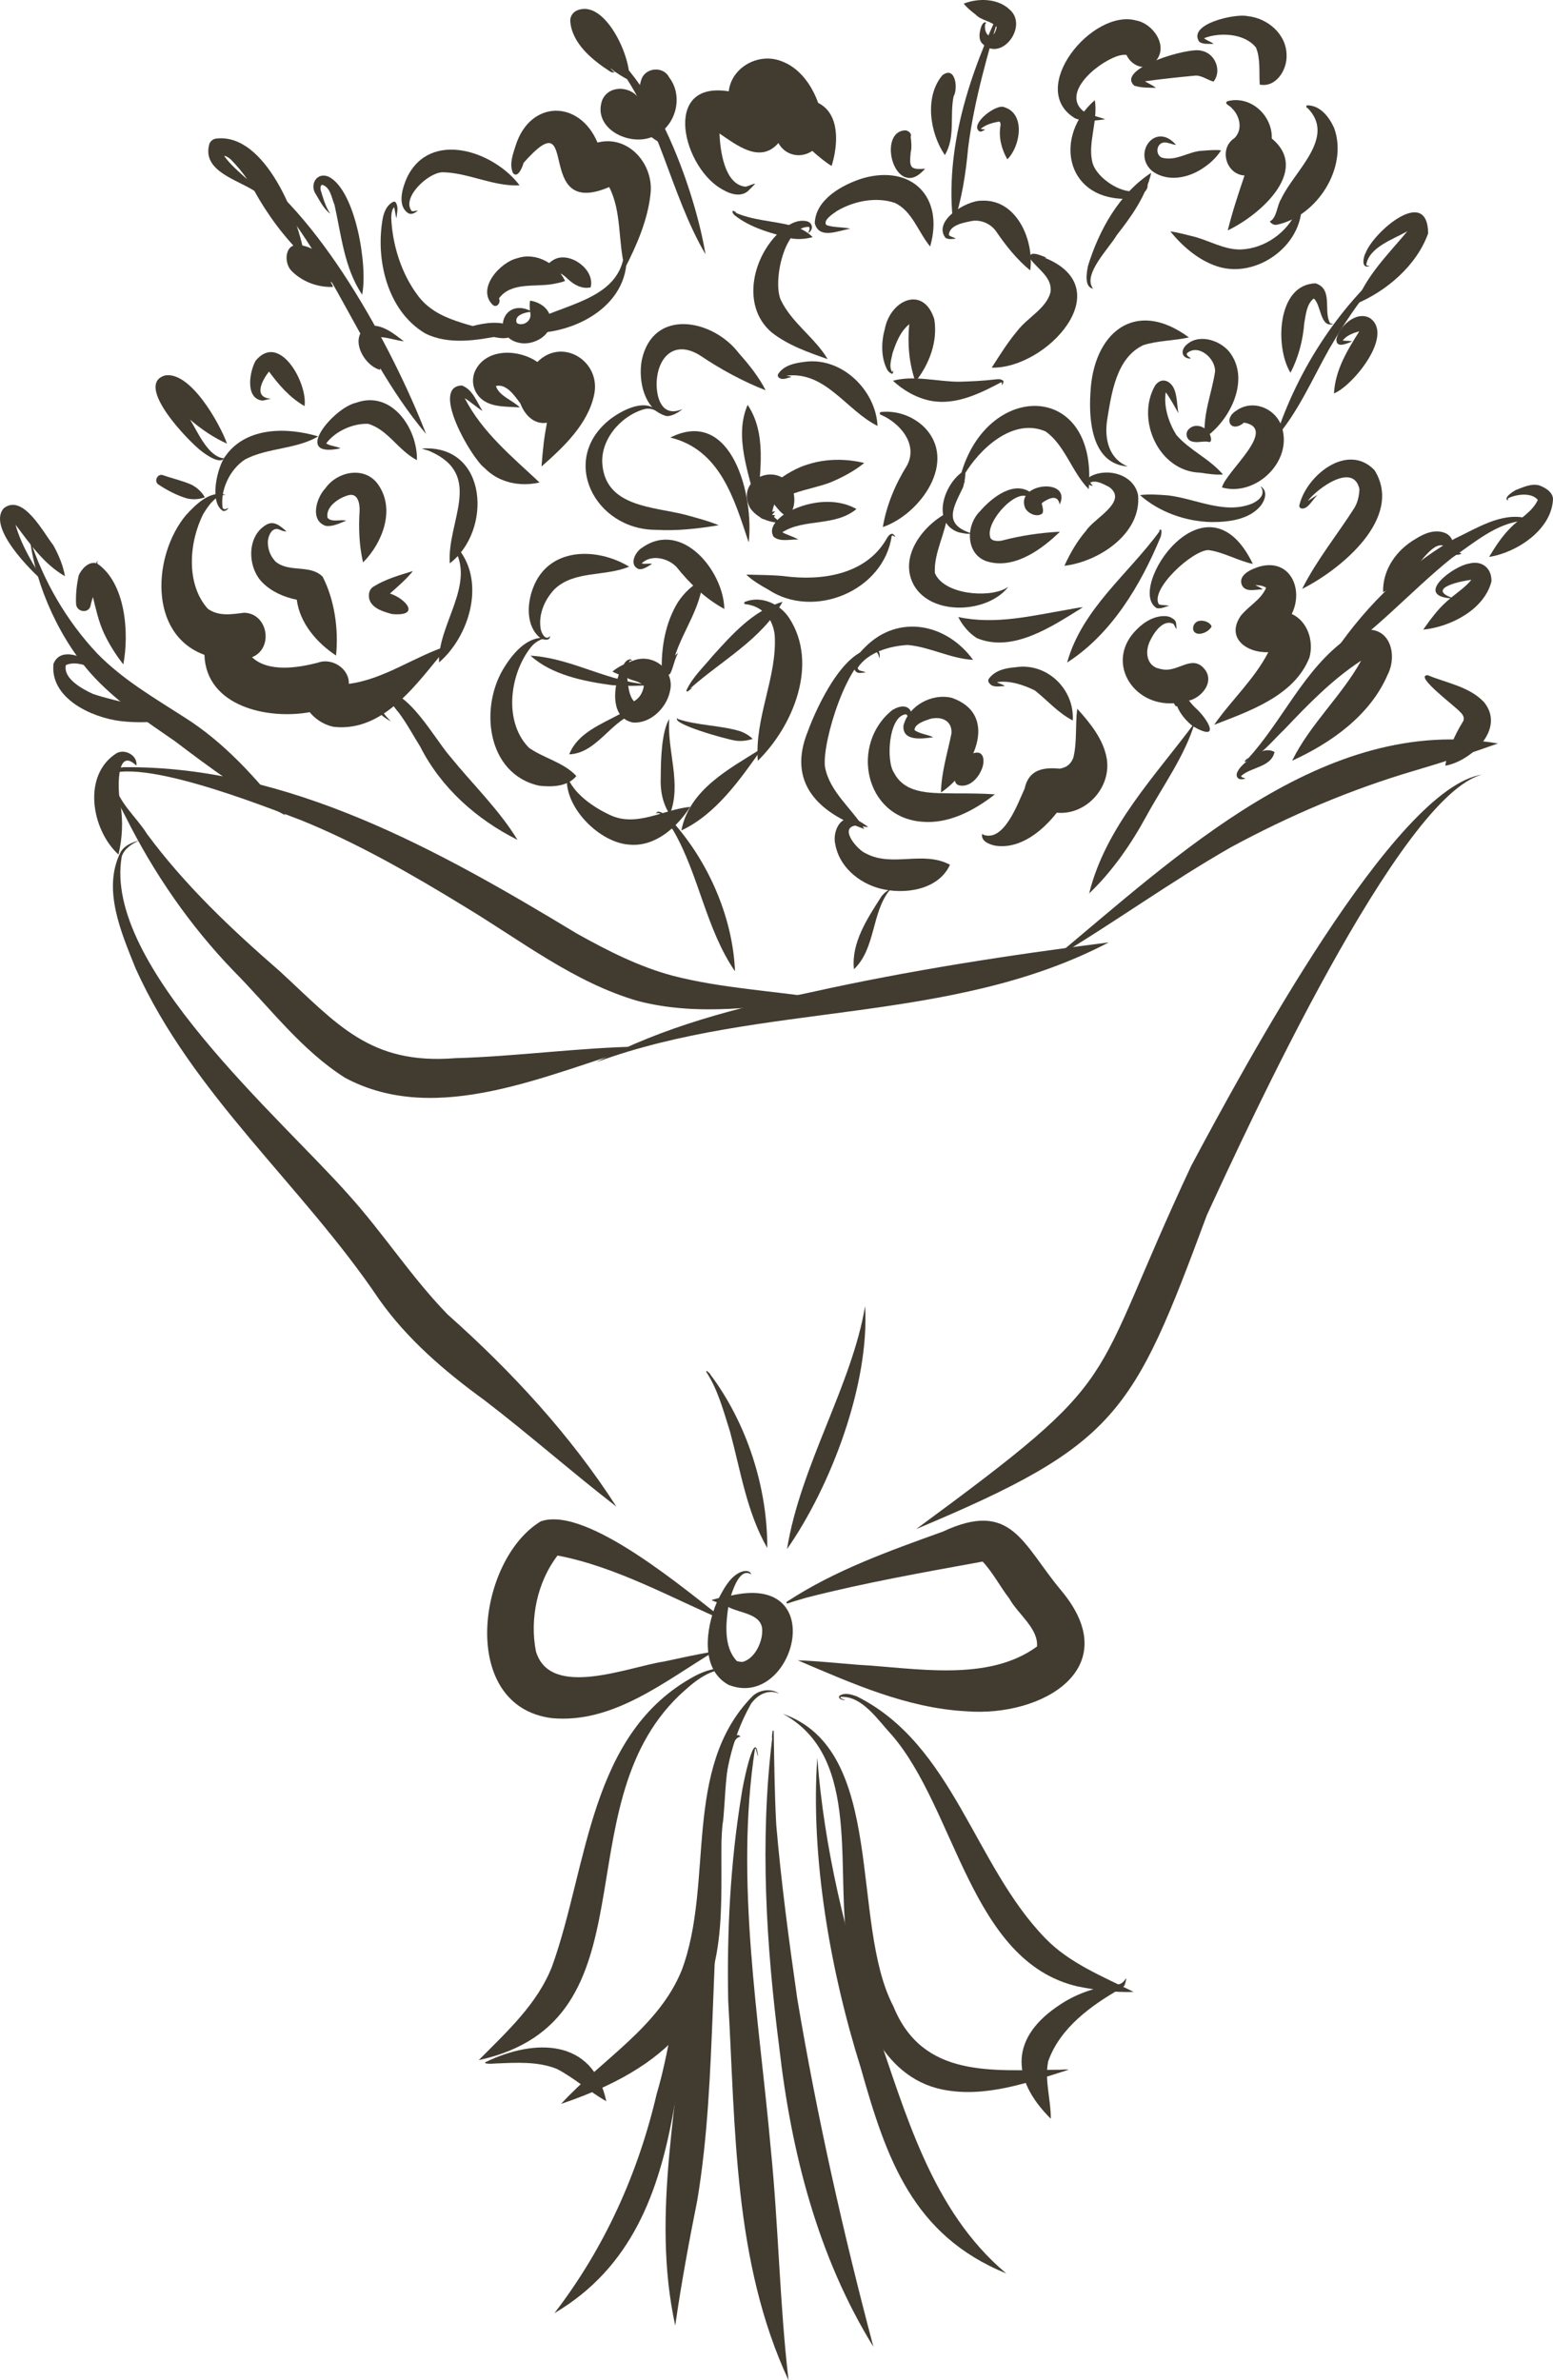 <?xml version="1.0" encoding="UTF-8"?>
<svg id="Layer_2" data-name="Layer 2" xmlns="http://www.w3.org/2000/svg" viewBox="0 0 159.262 244.084">
  <g id="Layer_1-2" data-name="Layer 1">
    <g>
      <path d="m35.372,110.512c-4.498-2.851-7.729-7.234-11.446-10.978-4.482-4.657-8.175-10.023-11.057-15.804-.304-.609-2.243-3.962-.696-3.571.017,0,.017.025,0,.025-.151.005-.288.013-.43.053.374,2.053,2.242,3.525,3.321,5.264,3.909,5.294,8.691,9.806,13.614,14.08,5.915,5.445,9.232,9.627,18.028,8.926,6.298-.177,12.707-1.086,18.938-1.191-9.41,2.768-20.826,8.27-30.271,3.198Z" fill="#423b30" stroke-width="0"/>
      <path d="m61.162,108.915c6.861-3.639,14.412-5.591,21.977-7.159,10.056-2.242,20.433-3.836,30.561-5.12-16.237,8.524-35.618,6.061-52.538,12.279Z" fill="#423b30" stroke-width="0"/>
      <path d="m107.92,98.361c12.641-10.469,27.889-25.201,45.69-22.122-2.792,1-5.785,1.975-8.497,2.771-6.555,1.924-12.89,4.622-18.889,7.874-6.262,3.572-12.089,7.834-18.292,11.502-.012-0-.024-.014-.012-.026Z" fill="#423b30" stroke-width="0"/>
      <path d="m63.219,154.5c-4.593-3.548-8.943-7.402-13.553-10.928-4.052-2.948-7.903-6.237-10.807-10.357-7.84-11.654-19.101-20.934-24.948-33.9-1.462-3.654-3.461-8.139-1.537-11.948.402-.675,1.189-1.007,1.918-1.176-.709.288-1.554.823-1.809,1.645-1.947,11.117,16.338,26.83,23.288,34.707,3.551,3.937,6.432,8.446,10.135,12.25,6.562,5.829,12.58,12.355,17.31,19.707Z" fill="#423b30" stroke-width="0"/>
      <path d="m93.96,156.793c22.012-16.183,17.301-13.99,28.204-37.251,5.378-10.064,20.905-38.913,29.894-40.118 0.0 0.0.004 0.0.004-.004-8.423,1.932-24.139,36.17-28.299,45.188-7.591,20.452-9.172,23.526-29.803,32.185Z" fill="#423b30" stroke-width="0"/>
      <path d="m74.698,172.764c-2.929-1.636-2.298-5.846-1.189-8.462-.163-.088-.42-.121-.522-.233.242-.073.485-.139.728-.199.505-.936,1.068-2.033,2.036-2.564.407-.235,1.145-.384,1.28.145-1.081-.747-1.814,1.382-2.065,2.166,10.32-2.39,6.415,11.822-.267,9.148Zm1.451-2.345c1.223-.315,2.001-1.954,2.014-3.1.116-1.856-2.251-1.867-3.478-2.532-.263,1.787-.455,4.116.854,5.515 0-0.0.008.02.008.02.196.059.397.098.602.097Z" fill="#423b30" stroke-width="0"/>
      <path d="m56.585,176.183c-9.625-1.231-7.654-16.231-1.131-20.179,4.761-1.68,15.223,7.362,19.061,10.274-5.6-2.375-11.239-5.601-17.337-6.77-2.071,2.684-2.875,6.503-2.218,9.825,1.459,4.934,9.536,1.58,13.092,1.054,1.704-.355,3.504-.78,5.17-1.027-5.068,3.06-10.377,7.412-16.637,6.823Z" fill="#423b30" stroke-width="0"/>
      <path d="m99.087,175.479c-6.089-.318-11.745-2.872-17.275-5.224,1.961.065,4.083.292,6.094.452,5.887.316,13.386,1.842,18.44-1.869.151-1.855-1.968-3.335-2.83-4.901-.954-1.237-1.682-2.666-2.743-3.807-.003 0-.006 0-.009.001.009.007.017.014.026.02-.011-.007-.022-.013-.034-.02-6.025,1.099-12.132,2.176-18.062,3.699-.634.194-1.276.366-1.902.584-.104.05-.195-.099-.099-.166,4.909-3.227,10.491-5.207,15.987-7.187,7.1-3.32,8.177,1.313,12.154,6.04,6.68,7.995-1.984,13.002-9.748,12.379Z" fill="#423b30" stroke-width="0"/>
      <path d="m49.096,211.252c2.883-2.916,6.025-5.762,7.528-9.635,3.709-10.329,3.762-23.932,14.673-29.775.931-.488,2.216-.937,3.198-.671-1.933.017-3.501,1.448-4.852,2.695-12.088,11.645-2.239,33.38-20.547,37.386Z" fill="#423b30" stroke-width="0"/>
      <path d="m57.54,215.739c4.156-4.538,9.997-7.855,12.367-13.694,3.383-9.009-.021-20.713,7.266-28.114.718-.69,1.981-.814,2.73-.257-1.128-.505-2.248.12-2.896,1.06-8.397,14.91,6.426,32.278-19.466,41.005Z" fill="#423b30" stroke-width="0"/>
      <path d="m62.176,215.467c-1.744-.987-3.306-2.4-5.067-3.314-1.977-.791-4.169-.642-6.226-.559-.36.021-.704.058-1.065-.008-.079-.012-.075-.12,0-.141,5.022-2.421,10.98-2.424,12.358,4.022Z" fill="#423b30" stroke-width="0"/>
      <path d="m96.634,214.265c-6.352-1.313-8.853-8.427-9.607-14.152-1.534-7.961,1.513-19.911-6.738-24.369,10.694,3.728,6.837,21.417,11.322,29.979,3.008,7.426,10.151,6.561,16.805,6.515.377.025.86-.073,1.164 0-4.132,1.312-8.574,2.919-12.946,2.026Z" fill="#423b30" stroke-width="0"/>
      <path d="m110.517,203.698c-11.007-2.557-12.448-18.134-19.073-25.801-1.405-1.49-3.019-4.038-5.257-3.89-0.0.03-0.0.06-0.0.09.074.1.492.204.468.262-.247-.058-.735-.101-.58-.46.559-.369,1.181-.157,1.777.045,9.915,4.942,12.042,17.311,19.346,24.814,2.482,2.575,5.971,3.947,9.056,5.502-1.922.066-3.86-.187-5.738-.563Z" fill="#423b30" stroke-width="0"/>
      <path d="m107.759,217.265c-4.187-4.171-4.104-8.426.99-11.728,1.699-1.135,3.712-1.786,5.724-2.034.496.016.777-.275,1.021-.671.006.214-.093.566-.195.8,0,0-.307.244-.307.244-3.058,1.747-6.28,4.039-7.498,7.496-.398,1.937.296,3.996.265,5.893Z" fill="#423b30" stroke-width="0"/>
      <path d="m69.245,238.466c-2.506-11.48.449-23.201,1.165-34.741.248-3.58,3.433-28.024,5.532-25.645-1.652.137-1.516,7.443-1.849,9.029-.537,6.195-.722,12.417-.978,18.634-.268,6.651-.516,13.326-1.611,19.902-.853,4.238-1.65,8.599-2.258,12.822Z" fill="#423b30" stroke-width="0"/>
      <path d="m80.867,244.084c-5.654-12.139-5.432-25.835-6.189-38.941-.139-7.067.216-14.139,1.367-21.12.052-.606,1.229-6.435,1.62-4.433.004.113.114.413.058.481-.092-.246-.135-.507-.228-.738-.023-.01-.045-.019-.068-.029-2.085,13.634.417,27.543,1.63,41.179.784,7.837.899,15.833,1.81,23.601Z" fill="#423b30" stroke-width="0"/>
      <path d="m89.568,240.646c-5.728-9.281-8.437-19.998-9.661-30.747-1.338-10.466-2.001-21.126-.719-31.628-.057-.173.019-.54.044-.768.012-.062.108-.058.112.004.056,3.21.088,6.412.261,9.624.514,5.961,1.306,11.897,2.156,17.822,2.007,11.995,4.708,24.01,7.807,35.693Z" fill="#423b30" stroke-width="0"/>
      <path d="m103.193,233.128c-9.601-3.914-12.297-11.789-14.906-21.032-3.175-10.105-5.172-21.751-4.475-31.844.712,9.266,2.905,18.363,5.842,27.166,3.218,9.237,5.849,19.253,13.539,25.71Z" fill="#423b30" stroke-width="0"/>
      <path d="m56.855,237.202c5.123-6.656,8.583-14.315,10.484-22.467,1.556-5.183,1.897-10.932,4.107-15.828.228.075.22.232.294.456-.082.005-.128-.245-.204-.33-.023-.004-.046-.008-.068-.013-1.346,5.584-1.142,11.479-2.343,17.129-1.524,8.692-4.354,16.377-12.271,21.053Z" fill="#423b30" stroke-width="0"/>
      <path d="m65.365,102.632c-6.498-1.9-11.925-6.169-17.652-9.624-5.383-3.299-11.091-6.582-16.877-8.916-3.645-1.366-17.697-7.019-20.417-4.214.02.069.039.136.059.202.164.14.324.215.522.267.012.004.008.029-.008.025-.195-.033-.452-.083-.597-.232-.224-.236-.05-.555.128-.746.505-.547,1.458-.638,2.146-.721,16.911-.167,32.433,8.56,46.494,17.064,3.138,1.748,6.391,3.412,9.879,4.333,5.035,1.285,10.215,1.533,15.325,2.325-6.184.862-12.794,1.869-19.003.236Z" fill="#423b30" stroke-width="0"/>
      <path d="m55.308,80.572c-5.473-1.195-6.201-8.232-3.48-12.321.863-1.357,2.363-3.078,4.134-2.809-.517.083-1.109.423-1.48.879-2.269,2.819-2.886,7.862-.102,10.488-.044-.037-.092-.071-.137-.104-.031-.031-.061-.061-.091-.091,1.559,1.14,3.597,1.51,4.955,2.962-.868,1.088-2.52,1.145-3.799.994Z" fill="#423b30" stroke-width="0"/>
      <path d="m64.596,86.616c-3.141-.161-6.823-3.922-6.442-7.067.595,1.788,2.674,3.229,4.425,4.035,2.724,1.267,5.451-.581,8.198-.845-1.311,2.048-3.547,4.099-6.181,3.878Z" fill="#423b30" stroke-width="0"/>
      <path d="m55.426,65.44c-1.489-1.19-1.397-3.486-.775-5.112,1.564-4.237,6.532-4.241,9.864-2.221-2.468,1.04-5.636.372-7.652,2.317-1.015,1.07-1.651,2.567-1.424,4.02.062.422.464,1.274.935.826.005-.014.031-.064.041-.029-.019.522-.731.369-.99.199Z" fill="#423b30" stroke-width="0"/>
      <path d="m74.28,62.443c-1.975-1.078-3.523-2.579-4.909-4.31-.9-.935-2.633-1.308-3.569-.355.329.093.785-.035,1.063.049-.381.215-.911.638-1.388.518-1.022-.43-.31-1.784.373-2.183,4.084-2.882,8.35,2.393,8.431,6.28Z" fill="#423b30" stroke-width="0"/>
      <path d="m77.714,78.013c-.344-4.469,2.018-8.598,1.731-12.922-.212-1.766-1.353-2.989-3.065-3.143-.087-.062-.075-.195.025-.236,1.653-.67,3.561.209,4.507,1.632,3.086,4.693.436,11.104-3.198,14.669Z" fill="#423b30" stroke-width="0"/>
      <path d="m69.874,85.156c.834-4.228,4.919-6.307,8.24-8.41.004-0.0.012-0.0.017-0.0.004.004.008.008.008.017,0,.006-.005.011-.011.014-2.209,3.131-4.703,6.723-8.254,8.38Z" fill="#423b30" stroke-width="0"/>
      <path d="m64.849,74.079c-2.17-.514-1.944-3.246-1.39-4.911-.206-.108-.474-.18-.645-.317.359-.29.739-.519,1.146-.714.119-.197.268-.404.457-.475.186-.075.319-.112.394.133 0.0 0-0.0.001 0.0.001,2.085-.941,4.486.903,3.882,3.143-.358,1.688-2.051,3.329-3.844,3.14Zm.166-2.165c.61-.345.899-.925,1.014-1.559-.378-.522-1.161-.527-1.703-.824.105.79.146,1.786.689,2.383Zm-.514-4.009c.093-.035.188-.069.286-.101l-.017-.017h.004c-.015-.011-.033-.025-.048-.04-.03-.008-.059-.014-.089-.022l-.098.098c-.013.028-.026.055-.038.082Z" fill="#423b30" stroke-width="0"/>
      <path d="m68.4,69.222c-.245.025-.527-.118-.534-.394-.067-2.43.367-4.971,1.649-7.067.626-.959,1.563-1.859,2.568-2.32-.201,2.838-1.987,5.149-2.856,7.788.092-.063.211-.256.291-.232-.352.645-.455,1.399-.766,2.046-.075.116-.215.186-.352.178Z" fill="#423b30" stroke-width="0"/>
      <path d="m70.401,70.776c.617-1.339,1.74-2.362,2.664-3.496,2.043-2.249,4.17-4.679,7.188-5.568-2.116,3.84-6.273,6.029-9.485,8.896.065-.027.129-.053.192-.08.017-.008.025.012.017.021-.199.166-.128.104-.439.344-.073.061-.171-.033-.137-.116Z" fill="#423b30" stroke-width="0"/>
      <path d="m75.385,75.94c-1.03-.169-6.568-1.72-5.922-2.31.015.032.029.065.044.097,2.024.682,4.311.63,6.392,1.252.466.168.966.453,1.288.795-.603.18-1.187.264-1.802.166Z" fill="#423b30" stroke-width="0"/>
      <path d="m68.677,83.499c-.737-1.131-.986-2.48-.916-3.811.002-1.839.093-4.686.872-5.961-.248,3.242,1.31,6.654.057,9.78-.004,0-.009-.002-.013-.008Z" fill="#423b30" stroke-width="0"/>
      <path d="m58.378,77.354c.828-2.169,3.252-3.08,5.158-4.114.576-.259,1.44-.538,1.972-.195-2.758.563-4.178,4.19-7.13,4.309Z" fill="#423b30" stroke-width="0"/>
      <path d="m62.729,70.255c-2.883-.395-6.144-1.045-8.327-3.021,4.294.25,8.082,2.789,12.424,2.975-1.287.168-2.748.139-4.097.046Z" fill="#423b30" stroke-width="0"/>
      <path d="m67.28,54.332c-6.289.005-10.018-7.253-4.644-11.392,1.267-.938,3.773-2.252,4.946-.571-.364-.372-1.006-.584-1.587-.39-2.409.716-4.485,3.194-4.213,5.729.424,4.303,5.28,4.248,8.497,5.079,1.135.312,2.378.634,3.422,1.073-2.097.352-4.281.596-6.421.472Z" fill="#423b30" stroke-width="0"/>
      <path d="m68.342,42.666c-2.294-.632-2.909-3.649-2.531-5.721,1.143-5.41,7.302-4.249,9.984-.696,1.022,1.145,2.045,2.429,2.718,3.77-2.281-.879-4.695-2.204-6.624-3.509-2.657-1.736-4.477.032-4.553,2.804-.006,1.723.669,3.498,2.66,2.631-.37.317-1.078.761-1.653.721Z" fill="#423b30" stroke-width="0"/>
      <path d="m89.992,43.676c-3.209-1.6-5.328-5.636-9.344-5.153.152.058.418.049.507.14-.414.075-.883.362-1.268.066-.128-.079-.157-.257-.079-.381.614-.946,1.835-1.142,2.871-1.263,3.737-.415,7.143,2.984,7.312,6.591Z" fill="#423b30" stroke-width="0"/>
      <path d="m90.535,54.046c.379-2.244,1.276-4.385,2.465-6.289,1.202-2.188-.72-4.41-2.697-5.236-.133-.065-.086-.274.059-.274,1.584-.161,3.188.395,4.349,1.488,3.604,3.521-.332,9.005-4.176,10.311Z" fill="#423b30" stroke-width="0"/>
      <path d="m78.77,60.452c-.777-.429-1.632-.937-2.237-1.533,1.275.045,2.548.03,3.815.153,3.858.526,8.352-.122,10.493-3.687.219-.42.632-1.01.969-.344-.047.037-.181-.108-.264-.137-.034.019-.068.038-.102.058-.82,5.63-7.995,8.605-12.675,5.489Z" fill="#423b30" stroke-width="0"/>
      <path d="m76.778,55.621c-1.485-4.473-2.923-9.503-8.033-10.755,6.356-3.189,8.6,6.116,8.033,10.755Z" fill="#423b30" stroke-width="0"/>
      <path d="m77.941,53.034c-.938-2.367,2.978-4.886,4.942-5.423,1.843-.589,3.873-.587,5.746-.137-.994.814-2.264,1.497-3.488,2.001-2.234.849-5.265.979-6.604,3.199.01.005.019.009.029.014.315.007.665-.258.917-.268-.329.464-.978,1.161-1.541.613Z" fill="#423b30" stroke-width="0"/>
      <path d="m79.329,55.035c-.552-.915.428-1.841,1.139-2.333,2.124-1.282,5.164-1.765,7.361-.502-2.228,1.837-5.366.941-7.601,2.382.506.288,1.199.457,1.644.747-.824-.051-1.864.284-2.544-.294Z" fill="#423b30" stroke-width="0"/>
      <path d="m78.433,53.049c-1.364-1.296-.644-4.97,1.665-4.027.556.379-.033,1.385-.302,1.802-.291.614-.601,1.297-.634,1.977.1.024.26-.008.323.053-.112.145-.236.356-.427.41-.222.066-.468-.08-.625-.215Z" fill="#423b30" stroke-width="0"/>
      <path d="m76.917,52.086c-1.624-3.067,3.135-4.961,4.383-1.802.32.896.171,2.045-.489,2.738-.938-.423-1.36-1.389-2.074-2.043-1.11.565.759,2.204,1.337,2.623-1.177.011-2.431-.483-3.157-1.516Z" fill="#423b30" stroke-width="0"/>
      <path d="m77.525,51.672c-.765-3.238-2.251-6.952-.853-10.154,1.985,2.962,1.243,6.771,1.044,10.125.003.105-.159.127-.191.029Z" fill="#423b30" stroke-width="0"/>
      <path d="m84.876,36.825c-2.003-.697-4.087-1.43-5.762-2.755-3.239-2.797-1.846-8.085,1.131-10.539.696-.534,1.479-1.011,2.386-.866.708.102.855.853.265,1.235-.009-.146.239-.436.07-.634-2.546-.105-3.715,5.541-2.911,7.46,1.14,2.4,3.521,3.9,4.821,6.099Z" fill="#423b30" stroke-width="0"/>
      <path d="m95.378,25.267c-1.244-1.523-1.838-3.636-3.615-4.463-1.948-.659-4.221-.177-5.926.826-.419.294-1.476.969-1.096,1.444.764.289,1.725.182,2.46.383-1.192.168-3.197,1.144-3.646-.564.077-2.452,2.833-3.958,4.917-4.611,5.061-1.443,8.376,1.951,6.916,6.99-.004-0-.009-.002-.01-.006Z" fill="#423b30" stroke-width="0"/>
      <path d="m105.648,27.731c-1.367-1.128-2.461-2.497-3.455-3.949-.533-.805-1.521-1.254-2.449-1.134-.862.167-2.382.406-2.439,1.439.157.212.568.242.699.384-.319.033-.775.12-1.061-.104-1.288-1.74,2.188-3.833,3.733-3.787,3.611-.183,5.4,4.109,4.971,7.15Z" fill="#423b30" stroke-width="0"/>
      <path d="m101.703,37.699c.834-1.293,1.644-2.61,2.639-3.786,1.023-1.34,2.932-2.266,3.381-3.911.259-1.534-1.292-2.374-2.055-3.447-.275-.992,1.17-.33,1.608-.149.026.038-.071.027-.107.04,7.758,3.163.114,11.395-5.465,11.253Z" fill="#423b30" stroke-width="0"/>
      <path d="m95.43,41.096c-1.446-.294-2.784-1.052-3.857-2.055,2.15-.588,4.585.099,6.761.103,1.23-.033,2.465-.087,3.687-.232.34-.037.597-.075.862.133.094.135-.074.3-.099.443-.069-.019-.032-.195-.058-.28-.016-.003-.032-.006-.048-.01-2.209,1.158-4.66,2.391-7.247,1.897Z" fill="#423b30" stroke-width="0"/>
      <path d="m93.869,39.115c-.656-1.897-.813-3.885-.624-5.872-.925.766-1.335,1.855-1.705,2.945-.119.639-.416,1.379-.05,1.965.06-.014.064-.187.113-.141 0.0.115-.01.352-.166.311-.331-.207-.244-.124-.46-.423-.648-1.247-.606-2.862-.232-4.192.582-2.974,3.963-4.475,5.066-.978.379,2.263-.508,4.622-1.918,6.388-.008.004-.02.004-.025-.004Z" fill="#423b30" stroke-width="0"/>
      <path d="m111.646,50.158c-1.734-1.756-2.418-4.489-4.416-5.916-3.334-1.462-6.804,1.808-8.359,4.469-.068.208-.129.428-.018.631.049.036.101.065.146.091-.474.06-.472-.788-.352-1.139,2.918-9.333,13.967-9.015,13,1.864Z" fill="#423b30" stroke-width="0"/>
      <path d="m109.156,58.017c.594-1.302,1.313-2.544,2.25-3.629.771-1.219,4.346-2.974,2.345-4.445-.593-.304-1.322-.737-1.935-.466.02.134.237.258.228.35-.733-.122-.718-.693-.137-1.019,1.752-.858,4.36-.14,4.802,1.943.384,3.971-4.05,6.861-7.552,7.266Z" fill="#423b30" stroke-width="0"/>
      <path d="m100.179,65.434c-.807-.498-1.503-1.337-1.906-2.163,3.777.819,7.547-.13,11.235-.758.501-.087.998-.199,1.508-.244.039.018-.036.043-.037.05-3.076,1.896-7.095,4.659-10.8,3.115Z" fill="#423b30" stroke-width="0"/>
      <path d="m93.743,60.05c-1.645-2.902.901-6.204,3.455-7.494-.192,2.085-1.46,4.155-1.325,6.21.913,2.181,5.406,2.577,7.255,1.578.09-.026.192-.17.24-.12-2.127,2.659-7.785,2.954-9.624-.174Z" fill="#423b30" stroke-width="0"/>
      <path d="m98.274,54.573c-2.902-1.025-1.369-5.248.709-6.355.056.547-.057,1.165-.211,1.728-.993,2.095-2.133,3.81.895,4.764-.389.085-.95-.029-1.392-.137Z" fill="#423b30" stroke-width="0"/>
      <path d="m115.663,47.836c-3.659-.257-4.021-4.625-3.84-7.498.258-6.178,4.558-9.835,10.1-5.738-1.473.341-3.176.313-4.667.79-2.784,1.295-3.27,4.956-3.71,7.628-.315,1.994.167,4.033,2.117,4.818Z" fill="#423b30" stroke-width="0"/>
      <path d="m123.545,44.897c-.186-2.567.723-4.497,1.064-6.819.026-1.359-1.744-2.878-2.9-1.84.002.052.004.104.007.156.077.164.355.256.391.375-.794.011-1.083-.649-.58-1.264,1.212-1.341,3.428-.716,4.495.514,2.286,2.816.142,7.107-2.477,8.878Z" fill="#423b30" stroke-width="0"/>
      <path d="m125.317,49.988c.376-1.635,5.838-6.022,2.257-6.654-1.347,1.139-2.158-.378-.799-1.217,1.738-1.26,4.178-.194,4.715,1.802,1.014,3.472-2.74,7.028-6.172,6.069Z" fill="#423b30" stroke-width="0"/>
      <path d="m124.281,53.534c-2.658-.049-5.369-.998-7.374-2.763.905-.121,1.972-.047,2.929.033,2.802.344,5.745,1.965,8.55.844.568-.26,1.261-.746,1.057-1.444-.012-.103-.188-.337-.124-.323.692.522.439,1.305.021,1.914-1.178,1.487-3.282,1.735-5.058,1.74Z" fill="#423b30" stroke-width="0"/>
      <path d="m88.637,85.01c-4.739-1.689-7.92-4.765-5.796-10.009.927-2.543,3.825-8.787,6.985-8.468.389.191.431.605.356.982-.066-.22-.101-.643-.463-.721-2.733.551-5.416,9.241-5.122,11.811.456,2.589,2.767,4.282,4.04,6.404Z" fill="#423b30" stroke-width="0"/>
      <path d="m90.188,91.099c-2.149-.586-4.133-2.249-4.528-4.52-.265-1.083.301-2.749,1.628-2.672.675.108,1.193.518,1.744.891-.351.029-.855-.147-1.263-.148-1.794.223.182,2.551,1.054,2.878,2.695,1.426,5.856-.33,8.598,1.148-1.192,2.611-4.708,3.098-7.233,2.423Z" fill="#423b30" stroke-width="0"/>
      <path d="m102.089,86.724c-.564-.12-1.432-.4-1.384-1.119.011-.067.117-.153.091-.079.004,0,.004-.004.004.002 0.0.018.002.038.005.058,2.15.83,3.564-3.185,4.27-4.713.418-2,1.983-2.233,3.736-2.033-.088-0-.176.003-.18-.01-.028.004-.056.009-.083.013-.012 0-.023 0-.035 0.0.41-.033.787-.188,1.123-.423-.08.046-.156.095-.236.141.315-.192.527-.501.664-.837.414-1.621.185-3.435.413-5.041,1.313,1.452,2.693,3.14,3.024,5.12.479,2.957-2.14,5.826-5.124,5.533-1.487,1.882-3.736,3.755-6.289,3.386Z" fill="#423b30" stroke-width="0"/>
      <path d="m87.827,68.911c-.857-.771.319-1.992.907-2.568,3.429-3.436,8.378-2.375,11.053,1.321-2.306-.124-4.438-1.327-6.691-1.524-1.836.091-4.067.739-5.131,2.322-.007.408.618.319.798.487-.189.014-.737.139-.936-.037Z" fill="#423b30" stroke-width="0"/>
      <path d="m110.011,73.874c-1.5-.764-2.583-2.044-3.878-3.069-1.173-.584-2.611-1.056-3.899-.851.242.147.633.232.809.395-.553.015-1.243.211-1.603-.319-.124-.124-.116-.344 0-.472.64-.837,1.712-1.06,2.705-1.135,3.239-.508,6.063,2.274,5.866,5.452Z" fill="#423b30" stroke-width="0"/>
      <path d="m94.544,84.263c-5.922-.463-7.378-8.01-3.02-11.463,1.728-1.014,2.442.31,1.761,1.901-.127-.405.023-1.08-.345-1.454-1.813.075-2.116,4.821-1.242,6.019,1.199,2.314,4.15,2.033,6.35,2.094,1.318-.002,2.707.003,3.982.094-2.118,1.648-4.725,3.058-7.486,2.809Z" fill="#423b30" stroke-width="0"/>
      <path d="m96.495,81.264c.045-2.074.669-4.034,1.078-6.045.097-1.373-1.103-1.788-2.188-1.499-.55.187-1.589.503-1.601,1.142.537.405,1.373.456,1.916.739-1.087.147-3.172.465-3.049-1.193.521-2.054,2.93-3.345,4.95-2.85,5.078,1.775,2.078,7.603-1.106,9.707Z" fill="#423b30" stroke-width="0"/>
      <path d="m98.304,80.516c-.439-.137-.456-.725-.369-1.09.188-.807.807-1.21,1.438-1.661-.14-.172.025-.408.21-.431,1.422-.651,1.499.836.987,1.785-.388.823-1.288,1.677-2.266,1.396Z" fill="#423b30" stroke-width="0"/>
      <path d="m112.099,29.6c-.957-.157-.642-1.736-.522-2.337,1.125-3.661,3.203-7.409,6.479-9.541-.52,2.372-2.047,4.504-3.519,6.371-.792,1.371-3.57,4.073-2.438,5.506Z" fill="#423b30" stroke-width="0"/>
      <path d="m115.297,20.391c-6.117-.094-7.19-6.504-3.021-10.121.353,2.203-.817,4.566-.199,6.55.628,1.82,4.124,3.894,5.626,2.162-.001.987-1.566,1.431-2.407,1.409Z" fill="#423b30" stroke-width="0"/>
      <path d="m110.245,12.13c-4.994-3.011,1.746-11.254,6.256-10.034,1.764.312,3.389,2.67,1.984,4.201-.002-.002-.003-.003-.005-.005-.941,1.082-2.419.504-2.955-.652-.288-.061-.58.02-.86.086.062-.018.127-.037.192-.057.029-.005.057-.009.086-.014-1.964.428-6.13,3.666-3.94,5.671.682.513,1.633.619,2.341.909-1.041.132-2.093.299-3.099-.103Z" fill="#423b30" stroke-width="0"/>
      <path d="m129.185,8.673c-.073-1.302.084-2.682-.381-3.795-1.167-1.482-3.746-1.586-5.329-.96.273.246.747.367.98.583-.48-.016-1.097.072-1.475-.224-1.215-1.84,3.731-2.907,4.942-2.626,2.065.203,4.005,1.842,4.018,4.01.064,1.498-1.084,3.349-2.755,3.012Z" fill="#423b30" stroke-width="0"/>
      <path d="m130.215,22.717c.757-.406.708-1.61,1.172-2.32,1.321-2.866,5.697-6.304,2.698-9.327-.16-.001-.165-.278.003-.271,1.323.024,2.222,1.206,2.726,2.32,1.473,4.053-1.758,9.067-5.87,9.926-.306.052-.536-.087-.729-.327Z" fill="#423b30" stroke-width="0"/>
      <path d="m124.824,27.313c-1.925-.631-3.533-2.032-4.805-3.579.691.074,1.492.312,2.121.456,1.695.37,3.358,1.447,5.116,1.392,2.44-.096,4.73-1.724,5.703-3.921.234-.527.29-1.207.139-1.68.244.199.369.692.381.986.109,4.24-4.665,7.654-8.654,6.347Z" fill="#423b30" stroke-width="0"/>
      <path d="m116.327,8.786c-1.978-1.744,5.68-4.019,6.885-3.579,1.401.249,2.125,2.051,1.239,3.161-.617-.16-1.313-.708-1.964-.605-1.695.161-3.395.336-5.08.576 0.0 0.0.001 0.0.001 0.0.001-0.0.003-0.0.004-.001-.001 0-.002.001-.003.001.36.218.844.422,1.126.67-.746-.021-1.496.008-2.208-.224Z" fill="#423b30" stroke-width="0"/>
      <path d="m125.907,23.624c.478-1.923,1.088-3.76,1.72-5.627-1.912-.114-2.663-2.769-1.037-3.831.89-.873.561-2.29-.258-3.065-.132-.238-.88-.467-.459-.721,2.363-.633,4.635,1.455,4.55,3.825,4.037,3.33-1.359,7.941-4.517,9.419Z" fill="#423b30" stroke-width="0"/>
      <path d="m118.213,17.583c-2.18-1.763.252-5.198,2.39-2.726-.383-.022-.849-.292-1.29-.24-.764.148-.829,1.293-.145,1.552,1.47.402,2.747-.677,4.198-.716.606-.043,1.278-.109,1.856-.037-.526.816-1.239,1.454-2.063,1.959-1.464.914-3.447,1.263-4.946.207Z" fill="#423b30" stroke-width="0"/>
      <path d="m34.251,74.538c-.882-.166-1.757-.675-2.353-1.346-.047-.053-.092-.107-.135-.162-4.294.781-10.623-.578-10.798-5.879-5.8-2.125-5.277-10.244-1.906-14.313.984-1.077,2.494-2.611,4.072-2.088-1.03-.006-1.792,1.143-2.279,1.947-1.473,2.88-1.814,7.205.465,9.734,1.128.798,2.435.561,3.707.403,2.447.038,3.081,3.648.819,4.561,1.683,1.574,4.694,1.09,6.746.563,1.419-.553,3.244.589,3.184,2.166,3.638-.461,6.82-2.874,10.242-3.93-3.053,3.534-6.449,8.897-11.765,8.343Z" fill="#423b30" stroke-width="0"/>
      <path d="m22.882,52.398c-1.467-.824-.62-4.559.278-5.692,2.134-2.949,6.297-2.904,9.47-1.956-2.237,1.325-5.198,1.156-7.477,2.351-1.585,1.001-2.619,3.209-2.31,5.024.036.024.073.048.109.072l.133.027c.116-.048.225-.084.336-.141-.065.181-.327.349-.539.315Z" fill="#423b30" stroke-width="0"/>
      <path d="m42.756,47.187c-1.966-1.047-2.967-3.126-5.005-3.729-1.569-.057-3.395.774-4.303,2.016.429.263,1.085.294,1.475.5-5.127,1.085-.694-4.174,1.566-4.665,3.669-1.352,6.342,2.632,6.268,5.878Z" fill="#423b30" stroke-width="0"/>
      <path d="m46.126,57.765c-.302-4.317,3.551-9.045-2.035-11.492-.243-.125-.632-.166-.807-.281,6.765-.426,7.211,8.444,2.842,11.774Z" fill="#423b30" stroke-width="0"/>
      <path d="m34.46,67.221c-1.971-1.309-3.712-3.309-4.026-5.721-1.304-.269-2.581-.815-3.53-1.774-1.521-1.526-1.629-4.679.336-5.874.849-.555,1.518.11,2.134.634-.244.054-.61-.15-.88-.233-.695-.11-.981.758-1.025,1.256-.022.756.23,1.466.715,1.989,0,0,.001.028.001.028,1.42,1.267,3.567.291,4.897,1.603,1.234,2.389,1.654,5.444,1.379,8.091Z" fill="#423b30" stroke-width="0"/>
      <path d="m37.225,57.648c-.395-1.731-.459-3.488-.349-5.251.028-.707-.148-1.845-1.101-1.627-.986.247-2.418,1.182-2.186,2.324.43.515,1.393.129,1.905.3-.663.261-1.334.613-2.063.539-1.694-.549-.993-2.88-.066-3.861,1.279-1.807,4.184-2.323,5.489-.274,1.675,2.518.35,5.89-1.607,7.859-.001.001-.003.002-.005.002-.005,0-.013-.004-.016-.01Z" fill="#423b30" stroke-width="0"/>
      <path d="m40.197,62.967c-.862-.24-2.072-.573-2.332-1.554-.087-.481-.025-.957.427-1.255,1.238-.774,2.665-1.172,4.052-1.603-.629.807-1.552,1.587-2.352,2.31,1.646.527,3.192,2.373.206,2.103Z" fill="#423b30" stroke-width="0"/>
      <path d="m45.021,67.929c-.13-3.958,3.861-8.056,1.473-11.817-.022.021.048.187-.011.155-.264-.534.373-.165.539.033,2.782,3.451,1.102,8.971-2.001,11.629Z" fill="#423b30" stroke-width="0"/>
      <path d="m53.069,86.123c-4.21-2.109-7.833-5.339-9.972-9.553-.764-1.225-1.369-2.374-2.204-3.492-.509-.547-.981-1.591-1.862-1.426-.346.926.524,1.77,1.054,2.325-.754-.418-1.512-.961-1.703-1.864-.137-.65.066-1.152.742-1.293,2.698-.208,5.395,4.866,7.027,6.747,2.298,2.834,5.037,5.465,6.918,8.556Z" fill="#423b30" stroke-width="0"/>
      <path d="m109.436,67.938c1.54-5.536,6.327-9.104,9.529-13.532-.001 0-.002 0-.003 0.0.001-.001.002-.001.002-.003-.089.062-.17.013-.104.004.363-.385.253.415.162.651-2.04,4.934-5.044,9.972-9.586,12.88Z" fill="#423b30" stroke-width="0"/>
      <path d="m75.376,99.605c-3.007-4.392-3.687-9.891-6.33-14.45-.476-.604-.804-1.761-1.664-1.792-.039.027-.055.152-.085.102.033-.617,1.069.17,1.198.277,3.965,4.171,6.651,10.137,6.881,15.863Z" fill="#423b30" stroke-width="0"/>
      <path d="m87.572,99.359c-.284-2.664,1.372-5.17,2.751-7.328.087-.222.941-1.031.903-.663-.004-0-.004-.004-.008-.008h.004c-.007-.003-.011-.01-.014-.017.001 0.0.001 0.0.002 0-.005-.004-.01-.009-.015-.013-1.822,2.313-1.401,5.919-3.601,8.041-.001.001-.003.002-.005.002-.006,0-.016-.005-.016-.014Z" fill="#423b30" stroke-width="0"/>
      <path d="m43.59,34.179c-3.908-2.325-5.126-7.666-4.317-11.898.149-.631.425-1.254,1.015-1.566.104-.075.265-.037.319.079.289.507.087,1.023.058,1.583-.121-.286-.141-.779-.25-1.135-.001-.001-.001-.001-.002-.002-.267.308-.273.74-.29,1.115.121,2.763,1.035,5.67,2.676,7.881,2.033,2.821,5.697,2.939,8.661,4.159-2.497.5-5.454,1.011-7.871-.215Z" fill="#423b30" stroke-width="0"/>
      <path d="m41.889,21.874c-1.208-.756-.62-2.63-.141-3.687,2.372-4.901,8.895-2.693,11.538.82-2.695.132-5.269-1.3-7.871-1.342-1.489-.008-4.286,2.624-3.188,3.983.205.059.49-.076.632-.047-.284.212-.629.443-.969.274Z" fill="#423b30" stroke-width="0"/>
      <path d="m64.079,27.518c-.718-2.758-.307-5.804-1.606-8.333-.001-0-.002-.001-.003-.002-7.942,3.389-2.767-9.271-8.785-2.474-.062.324-.584,1.669-1.085,1.024-.397-.914.009-1.941.29-2.838,1.487-4.647,6.52-4.697,8.385-.277,3.143-.813,5.757,2.174,5.443,5.203-.271,2.701-1.428,5.349-2.639,7.697Z" fill="#423b30" stroke-width="0"/>
      <path d="m52.881,34.02c3.38-2.837,10.584-2.665,11.133-8.073.16-.041.229.528.251.616-.08,5.449-6.602,8.273-11.384,7.457Z" fill="#423b30" stroke-width="0"/>
      <path d="m51.674,34.68c-1.097.004-2.108-.491-3.157-.704-.286-.05-.294-.439-.041-.543,1.261-.333,2.856-.573,4.052.066.128.087.468.36.456.547-.233.429-.835.626-1.309.634Z" fill="#423b30" stroke-width="0"/>
      <path d="m53.472,35.193c-3.135-.415-2.082-4.692.873-3.348-.016-.327-.058-.694.026-1.018,1.056.17,2.03.849,2.121,1.989.122,1.531-1.632,2.547-3.02,2.378Zm.041-1.943c.639-.097,1.027-.637.846-1.266-.58.059-1.677.377-1.359,1.141.068.047.147.073.224.1-.043-.014-.076-.02-.116-.029.174.059.357.068.534.017-.041.012-.083.025-.128.037Z" fill="#423b30" stroke-width="0"/>
      <path d="m49.675,47.977c-1.322-.99-5.602-8.349-2.307-8.447,1.112.413,1.518,1.677,2.113,2.606-.587-.349-1.201-.922-1.823-1.306,1.791,3.505,4.886,6.027,7.673,8.646-2.001.454-4.171.038-5.655-1.5Z" fill="#423b30" stroke-width="0"/>
      <path d="m55.536,47.833c.06-.816.131-1.629.224-2.411.082-.696.202-1.385.328-2.072-1.349.21-2.286-.825-2.724-1.98-.579-.768-1.422-2.054-2.506-1.788.32,1.047,1.758,1.474,2.45,2.203-1.203-.115-2.566.008-3.633-.651-1.092-.691-1.491-2.082-.887-3.227,1.193-2.242,4.466-2.094,6.32-.785,2.579-2.597,6.584-.041,5.815,3.387-.653,3.023-3.174,5.375-5.386,7.324Z" fill="#423b30" stroke-width="0"/>
      <path d="m74.198,19.491c-4.116-2.1-6.475-11.258.536-10.124.276-2.444,2.983-3.943,5.251-3.149,1.956.646,3.25,2.463,3.918,4.333,2.296,1.142,2.034,4.372,1.38,6.467-.7-.427-1.367-.991-1.982-1.544-.524.363-1.193.523-1.825.405-.743-.139-1.322-.603-1.647-1.214-1.884,2.153-4.256.222-6.047-.974.075,1.774.518,5.255,2.683,5.454.322-.074.712-.285.988-.308-.244.257-.489.514-.75.758-.718.621-1.774.325-2.506-.104Z" fill="#423b30" stroke-width="0"/>
      <path d="m81.274,24.469c-2.054-.499-4.283-1.075-5.957-2.411-.174-.232-.195-.174-.191-.381,0-.046.058-.079.099-.058.191.104.174.091.302.17 0.0.055-.119-.01-.171-.009,1.835.827,3.879.858,5.81,1.355.804.203,1.609.6,2.171,1.181-.694.192-1.36.24-2.063.153Z" fill="#423b30" stroke-width="0"/>
      <path d="m118.618,62.36c-3.193-1.934,5.087-14.426,9.864-4.532-1.486-.308-3.002-1.209-4.542-1.42-1.603-.027-6.027,4.001-5.102,5.556.322.13.787.062,1.056.169-.421.077-.833.33-1.276.228Z" fill="#423b30" stroke-width="0"/>
      <path d="m124.511,74.324c1.778-2.547,4.132-4.673,5.556-7.445-2.257.084-4.385-1.484-2.81-3.753.948-1.131,1.951-1.534,2.568-2.797-.003-.017-.006-.034-.009-.051-.005-.015-.011-.031-.016-.046-.477-.204-.284-.15-1.072-.25.237.156.592.28.762.46-.714-.023-1.762.361-2.138-.456-.411-1.051,1.002-1.634,1.794-1.881,3.146-.889,4.583,2.3,3.326,4.853,1.642.754,2.283,2.811,1.807,4.477-1.546,3.931-6.185,5.496-9.769,6.889Z" fill="#423b30" stroke-width="0"/>
      <path d="m120.6,72.448c-.081-.109-.155-.22-.222-.334-4.317.283-7.084-4.381-3.78-7.591.786-.801,1.906-1.45,3.053-1.334.369.083.348.075.671.278.372.23.282.618.326.973.012.014.025.054-.007.042-.144-.143-.175-.343-.299-.501-1.053-.537-2.004.888-2.385,1.698-.588,1.146-.381,2.637.982,2.908-.034-.01-.069-.019-.103-.028-.058-.026-.118-.049-.179-.076l.299.108c.164.038.33.063.5.075-.077-.008-.15-.016-.228-.025,1.628.319,3.091-1.669,4.383.079.851,1.225-.265,2.627-1.454,3.062-.593.104-1.047.388-1.558.667Z" fill="#423b30" stroke-width="0"/>
      <path d="m122.302,74.454c-.955-.774-1.837-1.939-1.827-3.219-.05-1.601,1.344-2.587,1.802-.518-.237-.112-.466-.451-.723-.613-.39.896.443,1.903,1.017,2.461,1.337,1.188,2.695,3.616-.269,1.889Z" fill="#423b30" stroke-width="0"/>
      <path d="m122.896,64.993c-.818-.091-.642-1.149.041-1.317.458-.112,1.171.107,1.313.572-.246.455-.845.769-1.355.746Z" fill="#423b30" stroke-width="0"/>
      <path d="m111.695,91.616c1.688-6.843,6.796-12.061,10.829-17.507-.988,3.346-3.246,6.44-4.942,9.539-1.568,2.898-3.536,5.732-5.887,7.969Z" fill="#423b30" stroke-width="0"/>
      <path d="m127.663,78.022c.091-.112.199-.199.311-.29.012-.012.029.004.017.017-.041.054-.08.108-.119.161,3.66-3.941,5.802-9.276,10.322-12.486.485-.377,1.177-.779,1.802-.837,2.638-.277,3.312,2.676,2.299,4.619-1.795,4.163-5.811,6.991-9.785,8.799,1.823-3.725,5.122-6.697,7.078-10.259-2.983,1.944-5.47,4.516-7.906,7.086-1.237,1.161-2.34,2.671-3.961,3.289-.054.017-.097-.056-.058-.099Z" fill="#423b30" stroke-width="0"/>
      <path d="m126.853,79.641c-.182-.435.435-1.073.7-1.313.551-.501,1.222-1.044,1.935-1.305.391-.141.87-.125,1.218.095-.355,1.581-2.416,1.52-3.431,2.46.033.196.375.155.428.278-.299.054-.688.153-.849-.215Z" fill="#423b30" stroke-width="0"/>
      <path d="m133.535,60.391c1.5-2.979,3.605-5.555,5.386-8.348.326-.57.462-1.231.491-1.883-.606-2.79-4.325-.079-5.298,1.211.325-.184.715-.495,1.011-.604-.516.393-.985,1.532-1.694,1.367-.124-.037-.215-.186-.182-.315.714-3.082,4.979-6.498,7.722-3.588,3.004,4.898-3.508,10.189-7.436,12.159Z" fill="#423b30" stroke-width="0"/>
      <path d="m29.282,83.617c-3.973-2.11-7.798-4.917-11.339-7.61-2.854-1.96-5.734-3.902-8.141-6.413-3.598-3.782-6.133-9.463-6.733-14.311,1.405,4.346,3.793,8.433,6.915,11.743,2.643,2.698,5.805,4.517,8.932,6.533,4.093,2.575,7.454,6.308,10.365,10.058Z" fill="#423b30" stroke-width="0"/>
      <path d="m136.189,67.874c3.297-5.118,7.679-9.629,13.004-12.644,2.239-1.049,4.743-2.7,7.295-2.108.112.029.149.182.075.261-.267.36-.727.599-1.127.733-.886.397.622-.424.717-.706-2.744.247-5.052,2.311-7.265,3.805-4.297,3.445-8.034,7.797-12.699,10.659Z" fill="#423b30" stroke-width="0"/>
      <path d="m130.789,44.934c2.317-7.162,6.783-14.005,12.644-18.654-2.824,2.823-5.143,6.079-7.135,9.527-1.735,3.077-3.187,6.496-5.509,9.128Z" fill="#423b30" stroke-width="0"/>
      <path d="m97.761,23c-.93-7.749,1.696-15.539,4.967-22.371-1.387,4.757-2.834,9.655-3.443,14.52-.239,2.64-.658,5.393-1.524,7.85Z" fill="#423b30" stroke-width="0"/>
      <path d="m72.349,26.076c-3.665-6.277-4.685-13.798-9.197-19.583-.943-.996-2.007-2.732-3.526-2.643-.013.017-.04.035-.041.004.062-.124.298-.12.381-.12,6.702,2.425,11.314,15.795,12.382,22.342Z" fill="#423b30" stroke-width="0"/>
      <path d="m43.694,44.503c-7.344-8.707-10.384-20.569-19.211-27.951,8.104,4.88,15.746,19.039,19.211,27.951Z" fill="#423b30" stroke-width="0"/>
      <path d="m31.242,26.366c-2.056-1.971-3.828-4.371-5.16-6.794-1.742-1.136-5.284-2.016-4.646-4.673.05-.365.402-.675.767-.692,5-.564,8.43,8.173,9.039,12.159Zm-5.905-7.988c-.454-.708-1.101-1.441-1.647-2.009-.209-.17-.428-.361-.707-.385.65.917,1.53,1.639,2.354,2.394Z" fill="#423b30" stroke-width="0"/>
      <path d="m35.648,30.365c-.501-.476-1.011-.928-1.508-1.317-.084-.062-.168-.123-.253-.183.082.179.228.373.261.556-1.538.061-3.092-.507-4.192-1.583-.891-.801-.795-2.905.725-2.714,2.577.291,4.133,3.044,5.009,5.226.03.031-.026.038-.042.015Z" fill="#423b30" stroke-width="0"/>
      <path d="m37.135,30.217c-1.837-2.76-2.125-6.065-2.83-9.206-.304-.714-.416-1.831-1.281-2.066-.194.1-.171.375-.14.543.26.84.489,1.699.986,2.424-.612-.422-1.064-1.291-1.466-1.972-.696-.983.069-2.342,1.301-1.819,2.787,1.41,4.033,9.258,3.43,12.097Z" fill="#423b30" stroke-width="0"/>
      <path d="m38.98,37.928c-1.76-.469-3.294-3.501-1.193-4.482,1.368-.295,2.655.822,3.637,1.558-1.018-.123-2.073-.576-3.096-.403-.089.132-.129.299-.049.445.453.884.845,1.891.701,2.883Z" fill="#423b30" stroke-width="0"/>
      <path d="m4.625,59.792c-1.484-1.285-5.933-5.705-4.25-7.664,1.973-1.571,4.054,2.46,5.087,3.774.546.972,1.028,2.123,1.197,3.186-2.197-1.277-3.573-3.321-5.07-5.285.619,2.183,1.863,4.186,3.035,5.989Z" fill="#423b30" stroke-width="0"/>
      <path d="m12.648,68.128c-.779-.99-1.45-2.051-1.984-3.194-.552-1.189-.822-2.448-1.133-3.712-.08.279-.187.554-.234.841-.145.866-1.384.746-1.491-.079-.058-.985.054-2.023.269-2.991.289-.642,1.002-1.441,1.778-1.24.041-.073.082-.145.123-.218.004-.012.025-.004.025.008-.012.081-.024.161-.036.242,2.932,2.005,3.291,7.142,2.683,10.343Z" fill="#423b30" stroke-width="0"/>
      <path d="m12.325,73.939c-2.967-.382-7.213-2.339-6.84-5.87.665-1.644,2.727-.862,3.824-.129.513.313,1.189.645,1.591.998-1.316-.264-2.855-1.318-4.145-.737-.3,1.377,1.669,2.446,2.776,2.957,2.65.897,5.493,1.144,7.943,2.606-1.597.332-3.47.377-5.15.174Z" fill="#423b30" stroke-width="0"/>
      <path d="m20.741,46.324c-1.342-.977-7.023-6.869-3.828-7.822,2.59-.467,5.597,4.863,6.367,6.989-1.332-.587-2.655-1.485-3.785-2.461.805,1.294,1.823,3.772,3.445,3.972.041-.025.074-.146.108-.106-.373.821-1.856-.23-2.308-.572Z" fill="#423b30" stroke-width="0"/>
      <path d="m31.224,41.642c-1.515-.877-2.65-2.192-3.64-3.545-.699.911-1.637,2.625.156,2.791.029.026-.03.028-.046.029-.251.019-.559.152-.82.157-1.749-.235-1.284-2.976-.663-4.077,2.454-3,5.365,2.33,5.018,4.645-.002 0-.003-0-.005-.001Z" fill="#423b30" stroke-width="0"/>
      <path d="m19.18,51.112c-1.041-.307-2.019-.825-2.925-1.421-.533-.36-.065-1.215.515-.946.954.336,1.953.548,2.878.962.556.287,1.07.752,1.355,1.293-.594.212-1.21.248-1.823.112Z" fill="#423b30" stroke-width="0"/>
      <path d="m93.235,18.252c-2.04-.094-2.756-4.778-.422-4.884.324.005.728.319.577.651.071.476.122,1.186.003,1.594-.151,1.584-.068,1.8,1.487,1.694-.463.464-.953.962-1.645.945Z" fill="#423b30" stroke-width="0"/>
      <path d="m64.522,8.229c-.693-.35-1.338-.758-1.935-1.243.03.041.062.081.094.121.085.078.171.16.256.241.016.002.034.005.051.005 0-.001.001-.003.001-.004.004-.004.004-.012.008-.017.13.042-.149.212-.477-.029-1.78-1.151-3.848-2.844-4.035-5.092-.054-.501.278-1.003.75-1.164,2.839-1.112,5.551,4.9,5.286,7.179Z" fill="#423b30" stroke-width="0"/>
      <path d="m67.163,14.313c-.119-.077-.235-.159-.349-.246-2.36.919-6.024-.905-5.074-3.756.626-1.576,2.8-1.533,3.748-.281.036-.626.077-1.266.279-1.848.391-1.292,2.315-1.431,2.874-.209 0-.001.001-.001.001-.002-0-0-0-0-0-0.0 0.0 0.0 0.0 0.0 0.0 0.0.001-.001.003-.003.004-.005,1.412,1.871.727,4.749-1.307,5.874.127.267.282.586.495.771q.004,0,.008 0c-.164.11-.518-.206-.679-.298Z" fill="#423b30" stroke-width="0"/>
      <path d="m139.042,31.169c1.058-2.91,3.378-5.156,5.283-7.453-1.467.833-3.938,1.633-4.217,3.456.091.082.209.088.313.103.012,0,.017.021 0.0.025-.873.273-.602-.982-.373-1.367.835-2.169,6.351-6.933,6.409-2.001-1.176,3.298-4.28,5.932-7.415,7.237Z" fill="#423b30" stroke-width="0"/>
      <path d="m132.332,38.208c-1.605-2.611-1.376-9.067,2.585-9.151,1.846.592.76,2.891,1.493,4.094.076.034.313.03.289.077-1.332.408-1.209-2.023-1.974-2.618-.739.578-.81,1.667-.973,2.534-.135,1.76-.6,3.525-1.407,5.073-.005,0-.01-.003-.012-.009Z" fill="#423b30" stroke-width="0"/>
      <path d="m136.8,40.345c.126-2.387,1.351-4.403,2.596-6.363-.627.156-1.299.418-1.702.93.301.067.731.002.957.105-.513.201-1.646.751-1.603-.236.305-1.332,2.032-2.942,3.43-2.171,2.53,1.732-1.743,6.958-3.679,7.735Z" fill="#423b30" stroke-width="0"/>
      <path d="m152.708,57.11c.638-1.059,1.316-2.109,2.2-2.987.914-.957,2.223-1.61,2.796-2.858-0-.001-.001-.002-.001-.003-.651-.803-2.209-.58-3.039-.171-.013.054-.027.106-.042.157.008.018.083.082.034.078-.605-.265.692-1.032.771-1.069.759-.288,1.601-.707,2.423-.485.601.224,1.322.634,1.413,1.342-.072,3.169-3.715,5.559-6.554,5.994Z" fill="#423b30" stroke-width="0"/>
      <path d="m141.839,60.721c-.065-2.33,1.398-4.359,3.368-5.481.849-.539,1.914-.982,2.929-.609.726.269.906.924,1.046,1.616.05.382.491.41.723.518-.634.338-1.227-.054-1.543-.623-1.252-1.044-2.756,1.808-3.681,2.504-.836.805-1.804,1.606-2.842,2.076Z" fill="#423b30" stroke-width="0"/>
      <path d="m145.955,64.566c.447-.646.907-1.276,1.417-1.877.417-.495.877-.93,1.363-1.337-3.709-.302.324-3.316,1.91-3.559,1.316-.357,2.351.453,2.304,1.831-.746,2.915-4.218,4.66-6.993,4.942Zm2.873-3.292c.706-.576,1.484-1.103,2.062-1.817-1.035.107-4.565.865-2.062,1.817Z" fill="#423b30" stroke-width="0"/>
      <path d="m148.218,78.521c.236-1.564,1.013-3.238,1.773-4.466.278-.375.025-.819-.244-1.032-.317-.457-4.876-3.811-3.318-3.782,1.952.813,4.251,1.161,5.758,2.759,2.242,2.744-1.305,6.038-3.969,6.521Z" fill="#423b30" stroke-width="0"/>
      <path d="m12.147,87.627c-2.771-2.536-3.753-8.172-.166-10.406.914-.469,2.18.322,2.001,1.297-0-.004-0-.008 0-.008-2.156-2.106-1.903,2.824-1.63,3.967.287,1.793.191,3.466-.201,5.153-.002,0-.004-.001-.005-.002Z" fill="#423b30" stroke-width="0"/>
      <path d="m80.71,158.849c1.373-8.556,6.66-16.801,8.008-24.922.464,7.997-3.491,18.454-8.008,24.922Z" fill="#423b30" stroke-width="0"/>
      <path d="m78.683,158.737c-2.101-3.67-2.725-7.888-3.811-11.906-.67-2.114-1.232-4.303-2.444-6.156-.016-.254.258.106.331.145.032.019.139.1.045.07,3.774,5,5.913,11.644,5.879,17.847Z" fill="#423b30" stroke-width="0"/>
      <path d="m100.741,4.475c-.427-.439-.298-1.106-.153-1.628.045-.182.269-.672.514-.534.04.094.06.189-.046.07-.004.002-.008.004-.012.006-.246,1.28.841,1.956,1.166.4-0-.002-0-.003-0-.005-.465-.619-1.601-.682-2.123-1.263-.457-.346-.925-.735-1.263-1.144,1.506-.6,3.531-.551,4.739.626,1.911,1.693-.88,5.416-2.821,3.472Z" fill="#423b30" stroke-width="0"/>
      <path d="m96.889,15.892c-1.54-2.25-2.096-5.984-.248-8.174,1.34-1.023,1.632,1.344,1.151,2.175-.412,1.967.212,4.135-.89,6.004-.004 0-.009-.002-.013-.006Z" fill="#423b30" stroke-width="0"/>
      <path d="m103.296,16.326c-.587-1.035-.899-2.23-.7-3.415.024-.165.026-.331-.112-.449-.658.112-1.364.298-1.884.73 0.0.003 0.0.006.001.009.004.008.009.016.013.024.109.063.333-.004.395.076-.137.066-.406.265-.572.166-1.048-.706,1.765-2.906,2.585-2.465,2.185.702,1.601,4.031.287,5.332-.005,0-.011-.004-.013-.009Z" fill="#423b30" stroke-width="0"/>
      <path d="m123.072,48.47c-4.238-.127-6.612-5.435-4.623-8.923.272-.393.69-.648,1.173-.472,1.183.489,1.007,2.23,1.23,3.306-.386-.678-.809-1.487-1.303-2.157-.235,1.506.31,3.117,1.078,4.368,1.393,1.609,3.404,2.435,4.787,4.065-.746.055-1.575-.074-2.341-.187Z" fill="#423b30" stroke-width="0"/>
      <path d="m124.036,45.341c-.012-.015-.079-.023-.075-.029-.664-.127-1.244.177-1.864-.095-.431-.203-.555-.8-.236-1.156.613-.688,1.583-.402,2.088.261.13.159.433.91.087,1.019Z" fill="#423b30" stroke-width="0"/>
      <path d="m101.512,57.646c-2.447-.516-2.58-3.645-1.032-5.199,1.229-1.429,3.599-3.325,5.402-1.806.422.363.301,1.253.124,1.62-.302-3.727-4.876.777-4.49,2.677.031.579.76.571,1.197.504,1.958-.518,3.959-.815,5.981-.918-1.783,1.742-4.494,3.751-7.183,3.123Z" fill="#423b30" stroke-width="0"/>
      <path d="m105.127,52.088c-1.03-2.59,4.831-3.139,3.546-.36-.215-1.06-1.048-.645-1.653-.269-.072.051-.138.109-.157.133-.012.015-.025.031-.037.046.087.316.205.7.087.998-.533.47-1.497.035-1.785-.547Z" fill="#423b30" stroke-width="0"/>
      <path d="m50.572,31.299c-1.779-1.64.697-4.43,2.515-4.83,1.921-.643,4.014.598,4.864,2.341-.387.161-.858.237-1.288.323-1.828.314-4.262-.233-5.495,1.472.224.379-.187.989-.595.694Z" fill="#423b30" stroke-width="0"/>
      <path d="m58.303,28.68c-.317-.296-.457-.432-.769-.615-.431.14-.969.532-1.376.155-.634-.655.211-1.413.795-1.67,1.591-.708,4.089,1.123,3.617,2.916-.843.2-1.698-.246-2.306-.829l.04.041Z" fill="#423b30" stroke-width="0"/>
    </g>
  </g>
</svg>